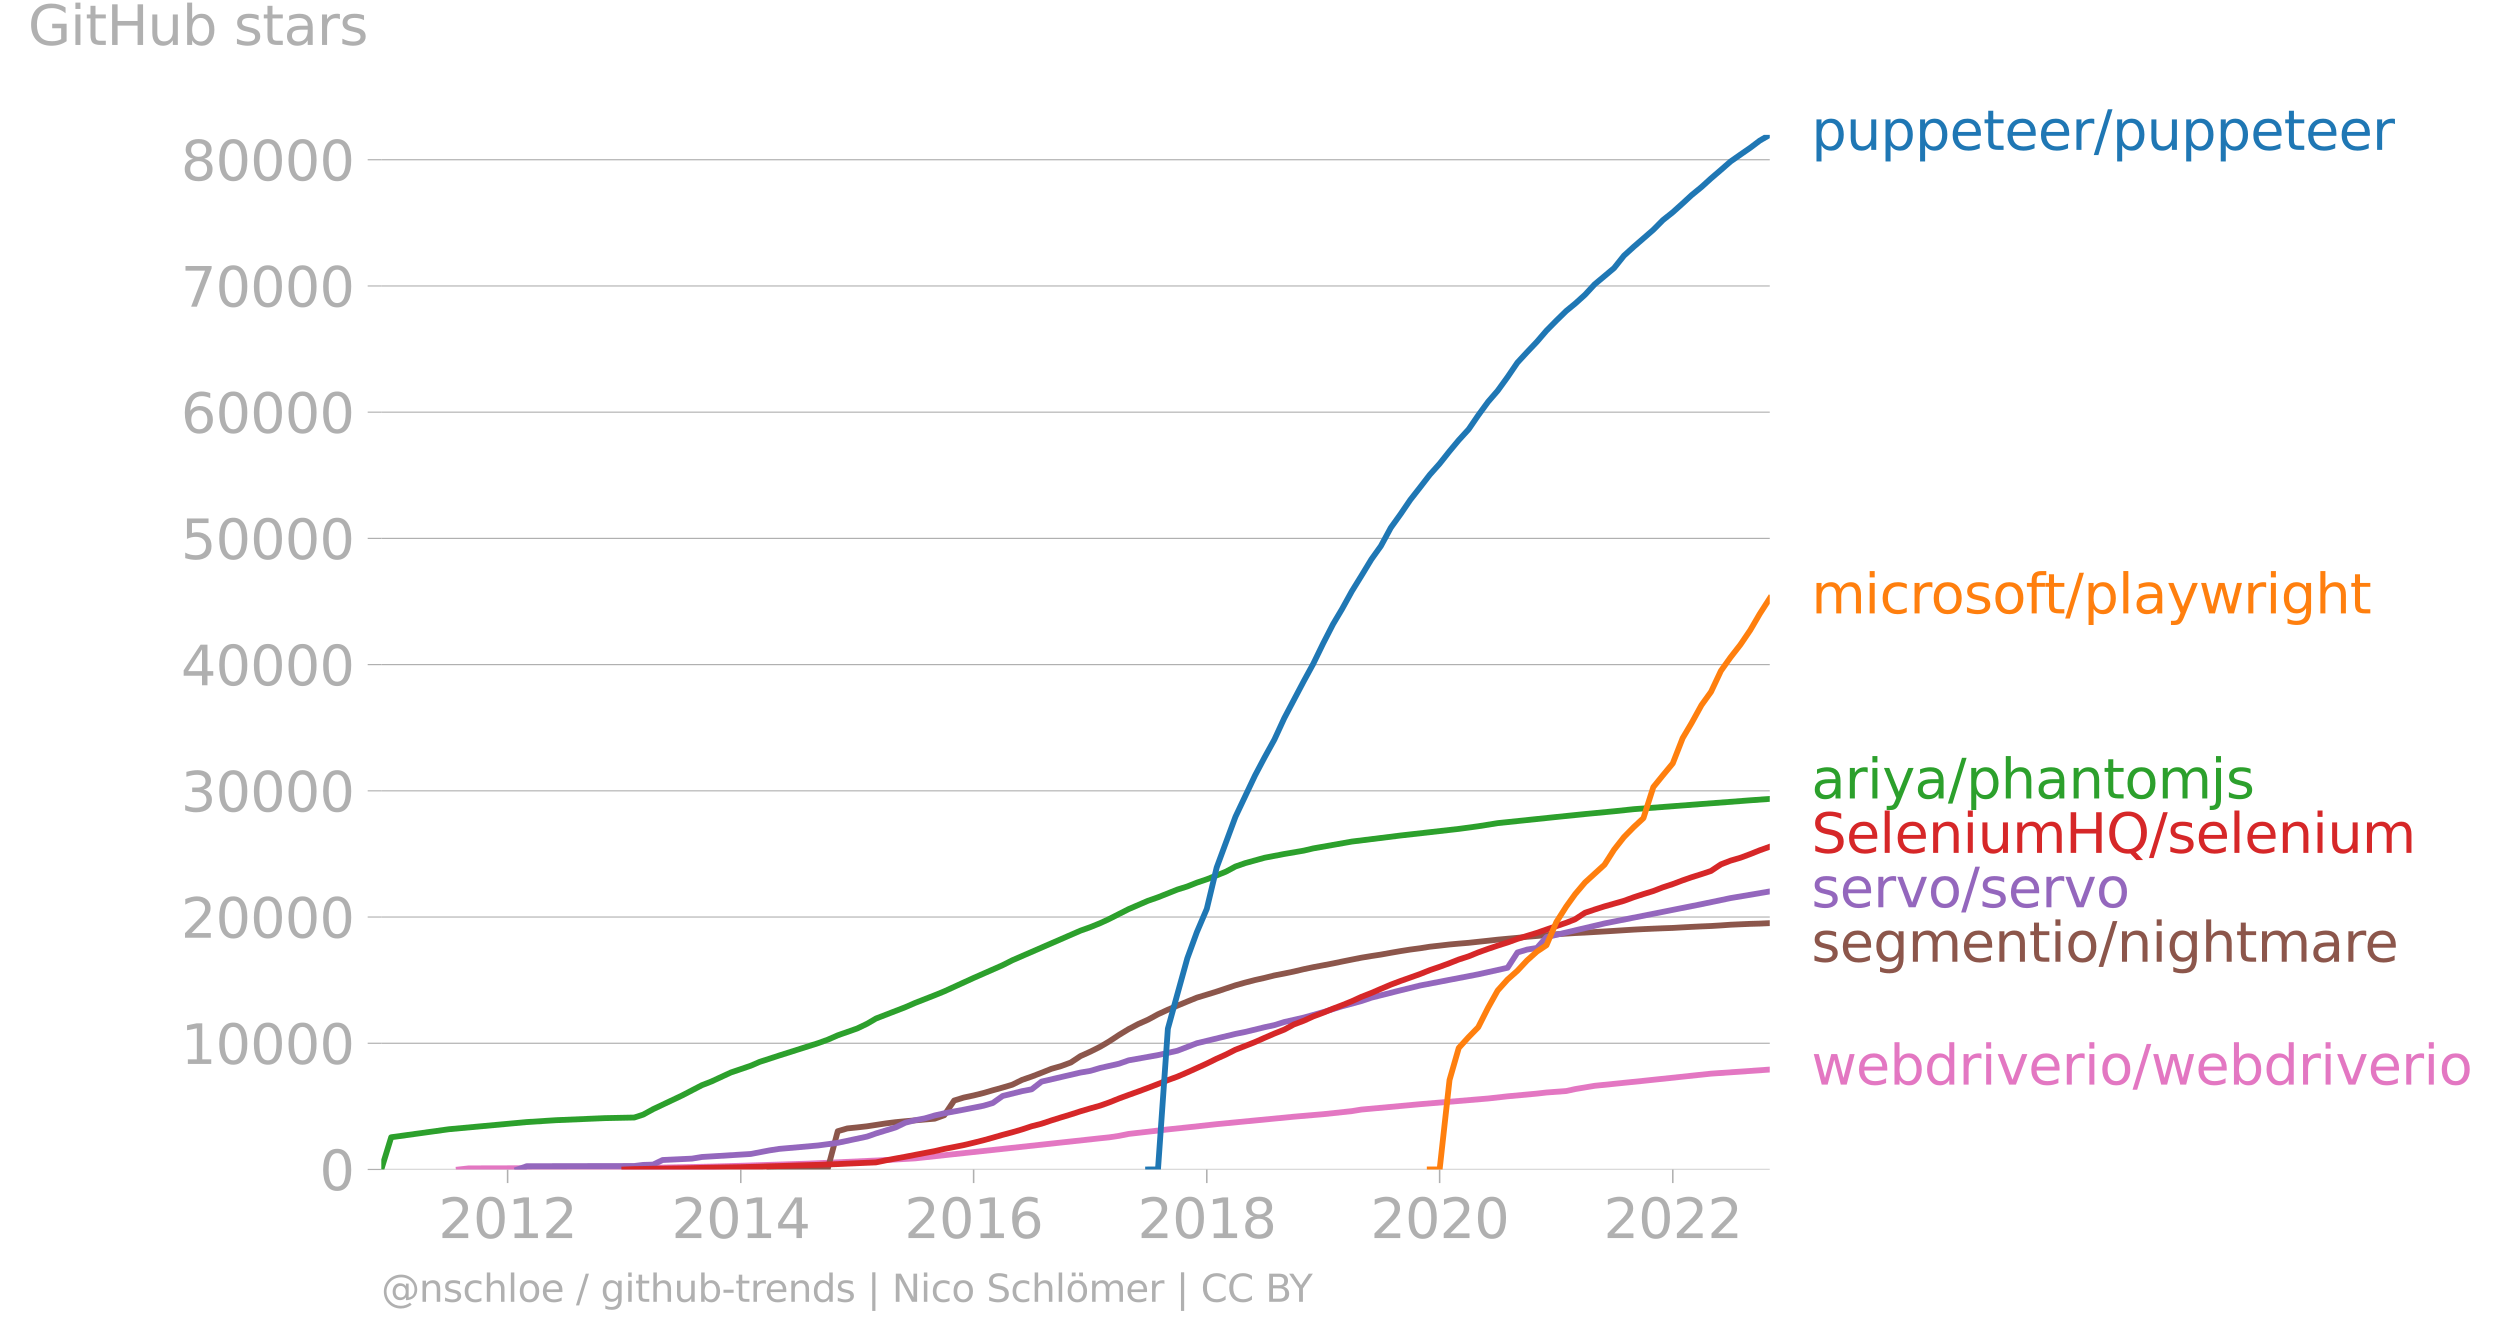 <svg xmlns="http://www.w3.org/2000/svg" xmlns:xlink="http://www.w3.org/1999/xlink" width="857.352" height="459.098" viewBox="0 0 643.014 344.323"><defs><style>*{stroke-linejoin:round;stroke-linecap:butt}</style></defs><g id="figure_1"><path id="patch_1" d="M0 344.323h643.014V0H0v344.323z" style="fill:none"/><g id="axes_1"><path id="patch_2" d="M98.073 300.796h357.12V34.684H98.073v266.112z" style="fill:none"/><g id="matplotlib.axis_1"><g id="xtick_1"><g id="line2d_1"><defs><path id="m11fab3bab9" d="M0 0v3.5" style="stroke:#b0b0b0;stroke-width:.4"/></defs><use xlink:href="#m11fab3bab9" x="130.561" y="300.796" style="fill:#b0b0b0;stroke:#b0b0b0;stroke-width:.4"/></g><g id="text_1" style="fill:#b0b0b0" transform="matrix(.14 0 0 -.14 112.746 318.434)"><defs><path id="DejaVuSans-32" d="M1228 531h2203V0H469v531q359 372 979 998 621 627 780 809 303 340 423 576 121 236 121 464 0 372-261 606-261 235-680 235-297 0-627-103-329-103-704-313v638q381 153 712 231 332 78 607 78 725 0 1156-363 431-362 431-968 0-288-108-546-107-257-392-607-78-91-497-524-418-433-1181-1211z" transform="scale(.016)"/><path id="DejaVuSans-30" d="M2034 4250q-487 0-733-480-245-479-245-1442 0-959 245-1439 246-480 733-480 491 0 736 480 246 480 246 1439 0 963-246 1442-245 480-736 480zm0 500q785 0 1199-621 414-620 414-1801 0-1178-414-1799Q2819-91 2034-91q-784 0-1198 620-414 621-414 1799 0 1181 414 1801 414 621 1198 621z" transform="scale(.016)"/><path id="DejaVuSans-31" d="M794 531h1031v3560L703 3866v575l1116 225h631V531h1031V0H794v531z" transform="scale(.016)"/></defs><use xlink:href="#DejaVuSans-32"/><use xlink:href="#DejaVuSans-30" x="63.623"/><use xlink:href="#DejaVuSans-31" x="127.246"/><use xlink:href="#DejaVuSans-32" x="190.869"/></g></g><g id="xtick_2"><use xlink:href="#m11fab3bab9" id="line2d_2" x="190.532" y="300.796" style="fill:#b0b0b0;stroke:#b0b0b0;stroke-width:.4"/><g id="text_2" style="fill:#b0b0b0" transform="matrix(.14 0 0 -.14 172.717 318.434)"><defs><path id="DejaVuSans-34" d="M2419 4116 825 1625h1594v2491zm-166 550h794V1625h666v-525h-666V0h-628v1100H313v609l1940 2957z" transform="scale(.016)"/></defs><use xlink:href="#DejaVuSans-32"/><use xlink:href="#DejaVuSans-30" x="63.623"/><use xlink:href="#DejaVuSans-31" x="127.246"/><use xlink:href="#DejaVuSans-34" x="190.869"/></g></g><g id="xtick_3"><use xlink:href="#m11fab3bab9" id="line2d_3" x="250.421" y="300.796" style="fill:#b0b0b0;stroke:#b0b0b0;stroke-width:.4"/><g id="text_3" style="fill:#b0b0b0" transform="matrix(.14 0 0 -.14 232.606 318.434)"><defs><path id="DejaVuSans-36" d="M2113 2584q-425 0-674-291-248-290-248-796 0-503 248-796 249-292 674-292t673 292q248 293 248 796 0 506-248 796-248 291-673 291zm1253 1979v-575q-238 112-480 171-242 60-480 60-625 0-955-422-329-422-376-1275 184 272 462 417 279 145 613 145 703 0 1111-427 408-426 408-1160 0-719-425-1154Q2819-91 2113-91q-810 0-1238 620-428 621-428 1799 0 1106 525 1764t1409 658q238 0 480-47t505-140z" transform="scale(.016)"/></defs><use xlink:href="#DejaVuSans-32"/><use xlink:href="#DejaVuSans-30" x="63.623"/><use xlink:href="#DejaVuSans-31" x="127.246"/><use xlink:href="#DejaVuSans-36" x="190.869"/></g></g><g id="xtick_4"><use xlink:href="#m11fab3bab9" id="line2d_4" x="310.393" y="300.796" style="fill:#b0b0b0;stroke:#b0b0b0;stroke-width:.4"/><g id="text_4" style="fill:#b0b0b0" transform="matrix(.14 0 0 -.14 292.578 318.434)"><defs><path id="DejaVuSans-38" d="M2034 2216q-450 0-708-241-257-241-257-662 0-422 257-663 258-241 708-241t709 242q260 243 260 662 0 421-258 662-257 241-711 241zm-631 268q-406 100-633 378-226 279-226 679 0 559 398 884 399 325 1092 325 697 0 1094-325t397-884q0-400-227-679-226-278-629-378 456-106 710-416 255-309 255-755 0-679-414-1042Q2806-91 2034-91q-771 0-1186 362-414 363-414 1042 0 446 256 755 257 310 713 416zm-231 997q0-362 226-565 227-203 636-203 407 0 636 203 230 203 230 565 0 363-230 566-229 203-636 203-409 0-636-203-226-203-226-566z" transform="scale(.016)"/></defs><use xlink:href="#DejaVuSans-32"/><use xlink:href="#DejaVuSans-30" x="63.623"/><use xlink:href="#DejaVuSans-31" x="127.246"/><use xlink:href="#DejaVuSans-38" x="190.869"/></g></g><g id="xtick_5"><use xlink:href="#m11fab3bab9" id="line2d_5" x="370.282" y="300.796" style="fill:#b0b0b0;stroke:#b0b0b0;stroke-width:.4"/><g id="text_5" style="fill:#b0b0b0" transform="matrix(.14 0 0 -.14 352.467 318.434)"><use xlink:href="#DejaVuSans-32"/><use xlink:href="#DejaVuSans-30" x="63.623"/><use xlink:href="#DejaVuSans-32" x="127.246"/><use xlink:href="#DejaVuSans-30" x="190.869"/></g></g><g id="xtick_6"><use xlink:href="#m11fab3bab9" id="line2d_6" x="430.253" y="300.796" style="fill:#b0b0b0;stroke:#b0b0b0;stroke-width:.4"/><g id="text_6" style="fill:#b0b0b0" transform="matrix(.14 0 0 -.14 412.438 318.434)"><use xlink:href="#DejaVuSans-32"/><use xlink:href="#DejaVuSans-30" x="63.623"/><use xlink:href="#DejaVuSans-32" x="127.246"/><use xlink:href="#DejaVuSans-32" x="190.869"/></g></g></g><g id="matplotlib.axis_2"><g id="ytick_1"><path id="line2d_7" d="M98.073 300.796h357.12" clip-path="url(#peb780d4d75)" style="fill:none;stroke:#b0b0b0;stroke-width:.3;stroke-linecap:square"/><g id="line2d_8"><defs><path id="mf968c1be3d" d="M0 0h-3.5" style="stroke:#b0b0b0;stroke-width:.3"/></defs><use xlink:href="#mf968c1be3d" x="98.073" y="300.796" style="fill:#b0b0b0;stroke:#b0b0b0;stroke-width:.3"/></g><use xlink:href="#DejaVuSans-30" id="text_7" style="fill:#b0b0b0" transform="matrix(.14 0 0 -.14 82.166 306.115)"/></g><g id="ytick_2"><path id="line2d_9" d="M98.073 268.332h357.12" clip-path="url(#peb780d4d75)" style="fill:none;stroke:#b0b0b0;stroke-width:.3;stroke-linecap:square"/><use xlink:href="#mf968c1be3d" id="line2d_10" x="98.073" y="268.332" style="fill:#b0b0b0;stroke:#b0b0b0;stroke-width:.3"/><g id="text_8" style="fill:#b0b0b0" transform="matrix(.14 0 0 -.14 46.536 273.651)"><use xlink:href="#DejaVuSans-31"/><use xlink:href="#DejaVuSans-30" x="63.623"/><use xlink:href="#DejaVuSans-30" x="127.246"/><use xlink:href="#DejaVuSans-30" x="190.869"/><use xlink:href="#DejaVuSans-30" x="254.492"/></g></g><g id="ytick_3"><path id="line2d_11" d="M98.073 235.868h357.12" clip-path="url(#peb780d4d75)" style="fill:none;stroke:#b0b0b0;stroke-width:.3;stroke-linecap:square"/><use xlink:href="#mf968c1be3d" id="line2d_12" x="98.073" y="235.868" style="fill:#b0b0b0;stroke:#b0b0b0;stroke-width:.3"/><g id="text_9" style="fill:#b0b0b0" transform="matrix(.14 0 0 -.14 46.536 241.187)"><use xlink:href="#DejaVuSans-32"/><use xlink:href="#DejaVuSans-30" x="63.623"/><use xlink:href="#DejaVuSans-30" x="127.246"/><use xlink:href="#DejaVuSans-30" x="190.869"/><use xlink:href="#DejaVuSans-30" x="254.492"/></g></g><g id="ytick_4"><path id="line2d_13" d="M98.073 203.405h357.12" clip-path="url(#peb780d4d75)" style="fill:none;stroke:#b0b0b0;stroke-width:.3;stroke-linecap:square"/><use xlink:href="#mf968c1be3d" id="line2d_14" x="98.073" y="203.405" style="fill:#b0b0b0;stroke:#b0b0b0;stroke-width:.3"/><g id="text_10" style="fill:#b0b0b0" transform="matrix(.14 0 0 -.14 46.536 208.724)"><defs><path id="DejaVuSans-33" d="M2597 2516q453-97 707-404 255-306 255-756 0-690-475-1069Q2609-91 1734-91q-293 0-604 58T488 141v609q262-153 574-231 313-78 654-78 593 0 904 234t311 681q0 413-289 645-289 233-804 233h-544v519h569q465 0 712 186t247 536q0 359-255 551-254 193-729 193-260 0-557-57-297-56-653-174v562q360 100 674 150t592 50q719 0 1137-327 419-326 419-882 0-388-222-655t-631-370z" transform="scale(.016)"/></defs><use xlink:href="#DejaVuSans-33"/><use xlink:href="#DejaVuSans-30" x="63.623"/><use xlink:href="#DejaVuSans-30" x="127.246"/><use xlink:href="#DejaVuSans-30" x="190.869"/><use xlink:href="#DejaVuSans-30" x="254.492"/></g></g><g id="ytick_5"><path id="line2d_15" d="M98.073 170.941h357.12" clip-path="url(#peb780d4d75)" style="fill:none;stroke:#b0b0b0;stroke-width:.3;stroke-linecap:square"/><use xlink:href="#mf968c1be3d" id="line2d_16" x="98.073" y="170.941" style="fill:#b0b0b0;stroke:#b0b0b0;stroke-width:.3"/><g id="text_11" style="fill:#b0b0b0" transform="matrix(.14 0 0 -.14 46.536 176.26)"><use xlink:href="#DejaVuSans-34"/><use xlink:href="#DejaVuSans-30" x="63.623"/><use xlink:href="#DejaVuSans-30" x="127.246"/><use xlink:href="#DejaVuSans-30" x="190.869"/><use xlink:href="#DejaVuSans-30" x="254.492"/></g></g><g id="ytick_6"><path id="line2d_17" d="M98.073 138.477h357.12" clip-path="url(#peb780d4d75)" style="fill:none;stroke:#b0b0b0;stroke-width:.3;stroke-linecap:square"/><use xlink:href="#mf968c1be3d" id="line2d_18" x="98.073" y="138.477" style="fill:#b0b0b0;stroke:#b0b0b0;stroke-width:.3"/><g id="text_12" style="fill:#b0b0b0" transform="matrix(.14 0 0 -.14 46.536 143.796)"><defs><path id="DejaVuSans-35" d="M691 4666h2478v-532H1269V2991q137 47 274 70 138 23 276 23 781 0 1237-428 457-428 457-1159 0-753-469-1171Q2575-91 1722-91q-294 0-599 50Q819 9 494 109v635q281-153 581-228t634-75q541 0 856 284 316 284 316 772 0 487-316 771-315 285-856 285-253 0-505-56-251-56-513-175v2344z" transform="scale(.016)"/></defs><use xlink:href="#DejaVuSans-35"/><use xlink:href="#DejaVuSans-30" x="63.623"/><use xlink:href="#DejaVuSans-30" x="127.246"/><use xlink:href="#DejaVuSans-30" x="190.869"/><use xlink:href="#DejaVuSans-30" x="254.492"/></g></g><g id="ytick_7"><path id="line2d_19" d="M98.073 106.013h357.12" clip-path="url(#peb780d4d75)" style="fill:none;stroke:#b0b0b0;stroke-width:.3;stroke-linecap:square"/><use xlink:href="#mf968c1be3d" id="line2d_20" x="98.073" y="106.013" style="fill:#b0b0b0;stroke:#b0b0b0;stroke-width:.3"/><g id="text_13" style="fill:#b0b0b0" transform="matrix(.14 0 0 -.14 46.536 111.332)"><use xlink:href="#DejaVuSans-36"/><use xlink:href="#DejaVuSans-30" x="63.623"/><use xlink:href="#DejaVuSans-30" x="127.246"/><use xlink:href="#DejaVuSans-30" x="190.869"/><use xlink:href="#DejaVuSans-30" x="254.492"/></g></g><g id="ytick_8"><path id="line2d_21" d="M98.073 73.55h357.12" clip-path="url(#peb780d4d75)" style="fill:none;stroke:#b0b0b0;stroke-width:.3;stroke-linecap:square"/><use xlink:href="#mf968c1be3d" id="line2d_22" x="98.073" y="73.55" style="fill:#b0b0b0;stroke:#b0b0b0;stroke-width:.3"/><g id="text_14" style="fill:#b0b0b0" transform="matrix(.14 0 0 -.14 46.536 78.869)"><defs><path id="DejaVuSans-37" d="M525 4666h3000v-269L1831 0h-659l1594 4134H525v532z" transform="scale(.016)"/></defs><use xlink:href="#DejaVuSans-37"/><use xlink:href="#DejaVuSans-30" x="63.623"/><use xlink:href="#DejaVuSans-30" x="127.246"/><use xlink:href="#DejaVuSans-30" x="190.869"/><use xlink:href="#DejaVuSans-30" x="254.492"/></g></g><g id="ytick_9"><path id="line2d_23" d="M98.073 41.086h357.12" clip-path="url(#peb780d4d75)" style="fill:none;stroke:#b0b0b0;stroke-width:.3;stroke-linecap:square"/><use xlink:href="#mf968c1be3d" id="line2d_24" x="98.073" y="41.086" style="fill:#b0b0b0;stroke:#b0b0b0;stroke-width:.3"/><g id="text_15" style="fill:#b0b0b0" transform="matrix(.14 0 0 -.14 46.536 46.405)"><use xlink:href="#DejaVuSans-38"/><use xlink:href="#DejaVuSans-30" x="63.623"/><use xlink:href="#DejaVuSans-30" x="127.246"/><use xlink:href="#DejaVuSans-30" x="190.869"/><use xlink:href="#DejaVuSans-30" x="254.492"/></g></g><g id="text_16" style="fill:#b0b0b0" transform="matrix(.14 0 0 -.14 7.2 11.563)"><defs><path id="DejaVuSans-47" d="M3809 666v1253H2778v519h1656V434q-365-259-806-392-440-133-940-133-1094 0-1712 639-617 640-617 1780 0 1144 617 1783 618 639 1712 639 456 0 867-113 411-112 758-331v-672q-350 297-744 447t-828 150q-857 0-1287-478-429-478-429-1425 0-944 429-1422 430-478 1287-478 334 0 596 58 263 58 472 180z" transform="scale(.016)"/><path id="DejaVuSans-69" d="M603 3500h575V0H603v3500zm0 1363h575v-729H603v729z" transform="scale(.016)"/><path id="DejaVuSans-74" d="M1172 4494v-994h1184v-447H1172V1153q0-428 117-550t477-122h590V0h-590q-666 0-919 248-253 249-253 905v1900H172v447h422v994h578z" transform="scale(.016)"/><path id="DejaVuSans-48" d="M628 4666h631V2753h2294v1913h631V0h-631v2222H1259V0H628v4666z" transform="scale(.016)"/><path id="DejaVuSans-75" d="M544 1381v2119h575V1403q0-497 193-746 194-248 582-248 465 0 735 297 271 297 271 810v1984h575V0h-575v538q-209-319-486-474-276-155-642-155-603 0-916 375-312 375-312 1097zm1447 2203z" transform="scale(.016)"/><path id="DejaVuSans-62" d="M3116 1747q0 634-261 995t-717 361q-457 0-718-361t-261-995q0-634 261-995t718-361q456 0 717 361t261 995zM1159 2969q182 312 458 463 277 152 661 152 638 0 1036-506 399-506 399-1331T3314 415Q2916-91 2278-91q-384 0-661 152-276 152-458 464V0H581v4863h578V2969z" transform="scale(.016)"/><path id="DejaVuSans-73" d="M2834 3397v-544q-243 125-506 187-262 63-544 63-428 0-642-131t-214-394q0-200 153-314t616-217l197-44q612-131 870-370t258-667q0-488-386-773Q2250-91 1575-91q-281 0-586 55T347 128v594q319-166 628-249 309-82 613-82 406 0 624 139 219 139 219 392 0 234-158 359-157 125-692 241l-200 47q-534 112-772 345-237 233-237 639 0 494 350 762 350 269 994 269 318 0 599-47 282-46 519-140z" transform="scale(.016)"/><path id="DejaVuSans-61" d="M2194 1759q-697 0-966-159t-269-544q0-306 202-486 202-179 548-179 479 0 768 339t289 901v128h-572zm1147 238V0h-575v531q-197-318-491-470T1556-91q-537 0-855 302-317 302-317 808 0 590 395 890 396 300 1180 300h807v57q0 397-261 614t-733 217q-300 0-585-72-284-72-546-216v532q315 122 612 182 297 61 578 61 760 0 1135-394 375-393 375-1193z" transform="scale(.016)"/><path id="DejaVuSans-72" d="M2631 2963q-97 56-211 82-114 27-251 27-488 0-749-317t-261-911V0H581v3500h578v-544q182 319 472 473 291 155 707 155 59 0 131-8 72-7 159-23l3-590z" transform="scale(.016)"/></defs><use xlink:href="#DejaVuSans-47"/><use xlink:href="#DejaVuSans-69" x="77.49"/><use xlink:href="#DejaVuSans-74" x="105.273"/><use xlink:href="#DejaVuSans-48" x="144.482"/><use xlink:href="#DejaVuSans-75" x="219.678"/><use xlink:href="#DejaVuSans-62" x="283.057"/><use xlink:href="#DejaVuSans-20" x="346.533"/><use xlink:href="#DejaVuSans-73" x="378.32"/><use xlink:href="#DejaVuSans-74" x="430.42"/><use xlink:href="#DejaVuSans-61" x="469.629"/><use xlink:href="#DejaVuSans-72" x="530.908"/><use xlink:href="#DejaVuSans-73" x="572.021"/></g></g><path id="line2d_25" d="m118.009 300.796 2.543-.282 37.492-.095 12.388-.113 12.552-.25 7.548-.214 17.393-.552 19.935-.916 7.466-.428 37.574-4.078 10.091-1.1 2.297-.237 2.544-.383 2.46-.497 10.092-1.159 5.004-.523 7.548-.827 19.853-1.92 7.548-.645 7.384-.792 2.461-.4L365.277 284l17.475-1.46 5.004-.562 7.548-.698 2.461-.283 5.087-.38 2.297-.503 5.004-.84 7.548-.77 5.004-.51 17.393-1.847 15.095-1.052h0" clip-path="url(#peb780d4d75)" style="fill:none;stroke:#e377c2;stroke-width:1.5;stroke-linecap:square"/><path id="line2d_26" d="m197.916 300.796 2.461-.182 2.543-.035 2.461-.007 2.544-.023 2.543-.003 2.461-.026 2.543-9.564 2.462-.717 2.543-.263 2.543-.286 2.297-.354 2.543-.392 2.462-.312 2.543-.247 2.461-.214 2.543-.224 2.543-.214 2.462-.887 2.543-3.782 2.461-.76 2.543-.545 2.544-.633 2.379-.694 2.543-.705 2.461-.724 2.543-1.25 2.462-.854 2.543-.977 2.543-1.016 2.461-.695 2.544-.935 2.46-1.639 2.544-1.146 2.543-1.272 2.297-1.354 2.544-1.675 2.46-1.497 2.544-1.337 2.461-1.088 2.543-1.386 2.544-1.169 2.46-1.055 2.544-1.052 2.461-1.006 2.544-.77 2.543-.785 2.297-.766 2.543-.854 2.461-.688 2.544-.66 2.46-.551 2.544-.637 2.543-.49 2.461-.513 2.544-.603 2.46-.517 2.544-.477 2.543-.487 2.298-.48 2.543-.51 2.461-.487 2.543-.422 2.461-.377 2.544-.46 2.543-.439 2.461-.39 2.543-.337 2.462-.393 2.543-.282 2.543-.296 2.38-.217 2.542-.211 2.462-.266 2.543-.27 2.461-.273 2.543-.24 2.544-.23 2.46-.263 2.544-.218 2.461-.22 2.543-.215 2.544-.169 2.297-.146 2.543-.123 2.461-.143 2.543-.15 2.462-.148 2.543-.163 2.543-.159 2.461-.13 2.544-.113 2.46-.101 2.544-.09 2.543-.147 2.297-.123 2.544-.124 2.46-.1 2.544-.156 2.461-.175 2.543-.114 2.544-.11 2.46-.069 2.544-.117" clip-path="url(#peb780d4d75)" style="fill:none;stroke:#8c564b;stroke-width:1.5;stroke-linecap:square"/><path id="line2d_27" d="m133.104 300.796 2.38-.844 27.647-.052 2.297-.28 2.543-.074 2.461-1.185 7.548-.357 2.543-.422 12.552-.773 4.84-.921 2.462-.384 10.09-.89 5.005-.674 7.548-1.607 2.297-.809 5.005-1.532 2.543-1.23 2.461-.624 2.543-.487 2.543-.75 2.462-.555 5.004-.935 5.087-1.01 2.379-.7 2.543-1.809 5.004-1.243 2.462-.47 2.543-1.984 10.009-2.328 2.543-.435 2.543-.75 4.84-1.094 2.462-.863 7.547-1.35 5.005-1.124 5.004-1.932 9.927-2.392 2.461-.494 5.005-1.22 2.543-.549 2.543-.795 5.005-1.14 5.004-1.409 4.84-1.5 5.005-1.347 2.543-.863 7.548-1.903 5.004-1.233 14.932-2.877 7.547-1.681 2.544-3.935 2.46-.74 2.544-.425 2.461-2.783 14.931-3.519 24.94-4.96 7.466-1.558 10.091-1.711h0" clip-path="url(#peb780d4d75)" style="fill:none;stroke:#9467bd;stroke-width:1.5;stroke-linecap:square"/><g id="text_17" style="fill:#1f77b4" transform="matrix(.14 0 0 -.14 465.907 38.547)"><defs><path id="DejaVuSans-70" d="M1159 525v-1856H581v4831h578v-531q182 312 458 463 277 152 661 152 638 0 1036-506 399-506 399-1331T3314 415Q2916-91 2278-91q-384 0-661 152-276 152-458 464zm1957 1222q0 634-261 995t-717 361q-457 0-718-361t-261-995q0-634 261-995t718-361q456 0 717 361t261 995z" transform="scale(.016)"/><path id="DejaVuSans-65" d="M3597 1894v-281H953q38-594 358-905t892-311q331 0 642 81t618 244V178Q3153 47 2828-22t-659-69q-838 0-1327 487-489 488-489 1320 0 859 464 1363 464 505 1252 505 706 0 1117-455 411-454 411-1235zm-575 169q-6 471-264 752-258 282-683 282-481 0-770-272t-333-766l2050 4z" transform="scale(.016)"/><path id="DejaVuSans-2f" d="M1625 4666h531L531-594H0l1625 5260z" transform="scale(.016)"/></defs><use xlink:href="#DejaVuSans-70"/><use xlink:href="#DejaVuSans-75" x="63.477"/><use xlink:href="#DejaVuSans-70" x="126.855"/><use xlink:href="#DejaVuSans-70" x="190.332"/><use xlink:href="#DejaVuSans-65" x="253.809"/><use xlink:href="#DejaVuSans-74" x="315.332"/><use xlink:href="#DejaVuSans-65" x="354.541"/><use xlink:href="#DejaVuSans-65" x="416.064"/><use xlink:href="#DejaVuSans-72" x="477.588"/><use xlink:href="#DejaVuSans-2f" x="518.701"/><use xlink:href="#DejaVuSans-70" x="552.393"/><use xlink:href="#DejaVuSans-75" x="615.869"/><use xlink:href="#DejaVuSans-70" x="679.248"/><use xlink:href="#DejaVuSans-70" x="742.725"/><use xlink:href="#DejaVuSans-65" x="806.201"/><use xlink:href="#DejaVuSans-74" x="867.725"/><use xlink:href="#DejaVuSans-65" x="906.934"/><use xlink:href="#DejaVuSans-65" x="968.457"/><use xlink:href="#DejaVuSans-72" x="1029.98"/></g><g id="text_18" style="fill:#ff7f0e" transform="matrix(.14 0 0 -.14 465.907 157.767)"><defs><path id="DejaVuSans-6d" d="M3328 2828q216 388 516 572t706 184q547 0 844-383 297-382 297-1088V0h-578v2094q0 503-179 746-178 244-543 244-447 0-707-297-259-296-259-809V0h-578v2094q0 506-178 748t-550 242q-441 0-701-298-259-298-259-808V0H581v3500h578v-544q197 322 472 475t653 153q382 0 649-194 267-193 395-562z" transform="scale(.016)"/><path id="DejaVuSans-63" d="M3122 3366v-538q-244 135-489 202t-495 67q-560 0-870-355-309-354-309-995t309-996q310-354 870-354 250 0 495 67t489 202V134Q2881 22 2623-34q-257-57-548-57-791 0-1257 497-465 497-465 1341 0 856 470 1346 471 491 1290 491 265 0 518-55 253-54 491-163z" transform="scale(.016)"/><path id="DejaVuSans-6f" d="M1959 3097q-462 0-731-361t-269-989q0-628 267-989 268-361 733-361 460 0 728 362 269 363 269 988 0 622-269 986-268 364-728 364zm0 487q750 0 1178-488 429-487 429-1349 0-859-429-1349Q2709-91 1959-91q-753 0-1180 489-426 490-426 1349 0 862 426 1349 427 488 1180 488z" transform="scale(.016)"/><path id="DejaVuSans-66" d="M2375 4863v-479h-550q-309 0-430-125-120-125-120-450v-309h947v-447h-947V0H697v3053H147v447h550v244q0 584 272 851 272 268 862 268h544z" transform="scale(.016)"/><path id="DejaVuSans-6c" d="M603 4863h575V0H603v4863z" transform="scale(.016)"/><path id="DejaVuSans-79" d="M2059-325q-243-625-475-815-231-191-618-191H506v481h338q237 0 368 113 132 112 291 531l103 262L191 3500h609L1894 763l1094 2737h609L2059-325z" transform="scale(.016)"/><path id="DejaVuSans-77" d="M269 3500h575l719-2731 715 2731h678l719-2731 716 2731h575L4050 0h-678l-753 2869L1863 0h-679L269 3500z" transform="scale(.016)"/><path id="DejaVuSans-67" d="M2906 1791q0 625-258 968-257 344-723 344-462 0-720-344-258-343-258-968 0-622 258-966t720-344q466 0 723 344 258 344 258 966zm575-1357q0-893-397-1329-396-436-1215-436-303 0-572 45t-522 139v559q253-137 500-202 247-66 503-66 566 0 847 295t281 892v285q-178-310-456-463T1784 0Q1141 0 747 490 353 981 353 1791q0 812 394 1302 394 491 1037 491 388 0 666-153t456-462v531h575V434z" transform="scale(.016)"/><path id="DejaVuSans-68" d="M3513 2113V0h-575v2094q0 497-194 743-194 247-581 247-466 0-735-297-269-296-269-809V0H581v4863h578V2956q207 316 486 472 280 156 646 156 603 0 912-373 310-373 310-1098z" transform="scale(.016)"/></defs><use xlink:href="#DejaVuSans-6d"/><use xlink:href="#DejaVuSans-69" x="97.412"/><use xlink:href="#DejaVuSans-63" x="125.195"/><use xlink:href="#DejaVuSans-72" x="180.176"/><use xlink:href="#DejaVuSans-6f" x="219.039"/><use xlink:href="#DejaVuSans-73" x="280.221"/><use xlink:href="#DejaVuSans-6f" x="332.32"/><use xlink:href="#DejaVuSans-66" x="393.502"/><use xlink:href="#DejaVuSans-74" x="426.957"/><use xlink:href="#DejaVuSans-2f" x="466.166"/><use xlink:href="#DejaVuSans-70" x="499.857"/><use xlink:href="#DejaVuSans-6c" x="563.334"/><use xlink:href="#DejaVuSans-61" x="591.117"/><use xlink:href="#DejaVuSans-79" x="652.396"/><use xlink:href="#DejaVuSans-77" x="711.576"/><use xlink:href="#DejaVuSans-72" x="793.363"/><use xlink:href="#DejaVuSans-69" x="834.477"/><use xlink:href="#DejaVuSans-67" x="862.26"/><use xlink:href="#DejaVuSans-68" x="925.736"/><use xlink:href="#DejaVuSans-74" x="989.115"/></g><g id="text_19" style="fill:#2ca02c" transform="matrix(.14 0 0 -.14 465.907 205.362)"><defs><path id="DejaVuSans-6e" d="M3513 2113V0h-575v2094q0 497-194 743-194 247-581 247-466 0-735-297-269-296-269-809V0H581v3500h578v-544q207 316 486 472 280 156 646 156 603 0 912-373 310-373 310-1098z" transform="scale(.016)"/><path id="DejaVuSans-6a" d="M603 3500h575V-63q0-668-255-968-254-300-820-300h-219v487H38q328 0 446 152Q603-541 603-63v3563zm0 1363h575v-729H603v729z" transform="scale(.016)"/></defs><use xlink:href="#DejaVuSans-61"/><use xlink:href="#DejaVuSans-72" x="61.279"/><use xlink:href="#DejaVuSans-69" x="102.393"/><use xlink:href="#DejaVuSans-79" x="130.176"/><use xlink:href="#DejaVuSans-61" x="189.355"/><use xlink:href="#DejaVuSans-2f" x="250.635"/><use xlink:href="#DejaVuSans-70" x="284.326"/><use xlink:href="#DejaVuSans-68" x="347.803"/><use xlink:href="#DejaVuSans-61" x="411.182"/><use xlink:href="#DejaVuSans-6e" x="472.461"/><use xlink:href="#DejaVuSans-74" x="535.84"/><use xlink:href="#DejaVuSans-6f" x="575.049"/><use xlink:href="#DejaVuSans-6d" x="636.23"/><use xlink:href="#DejaVuSans-6a" x="733.643"/><use xlink:href="#DejaVuSans-73" x="761.426"/></g><g id="text_20" style="fill:#d62728" transform="matrix(.14 0 0 -.14 465.907 219.362)"><defs><path id="DejaVuSans-53" d="M3425 4513v-616q-359 172-678 256-319 85-616 85-515 0-795-200t-280-569q0-310 186-468 186-157 705-254l381-78q706-135 1042-474t336-907q0-679-455-1029Q2797-91 1919-91q-331 0-705 75-373 75-773 222v650q384-215 753-325 369-109 725-109 540 0 834 212 294 213 294 607 0 343-211 537t-692 291l-385 75q-706 140-1022 440-315 300-315 835 0 619 436 975t1201 356q329 0 669-60 341-59 697-177z" transform="scale(.016)"/><path id="DejaVuSans-51" d="M2522 4238q-688 0-1093-513-404-512-404-1397 0-881 404-1394 405-512 1093-512 687 0 1089 512 402 513 402 1394 0 885-402 1397-402 513-1089 513zM3406 84l832-909h-763L2784-78q-103-6-158-9-54-4-104-4-984 0-1574 658-589 658-589 1761 0 1106 589 1764 590 658 1574 658 981 0 1568-658 588-658 588-1764 0-812-327-1391-326-578-945-853z" transform="scale(.016)"/></defs><use xlink:href="#DejaVuSans-53"/><use xlink:href="#DejaVuSans-65" x="63.477"/><use xlink:href="#DejaVuSans-6c" x="125"/><use xlink:href="#DejaVuSans-65" x="152.783"/><use xlink:href="#DejaVuSans-6e" x="214.307"/><use xlink:href="#DejaVuSans-69" x="277.686"/><use xlink:href="#DejaVuSans-75" x="305.469"/><use xlink:href="#DejaVuSans-6d" x="368.848"/><use xlink:href="#DejaVuSans-48" x="466.26"/><use xlink:href="#DejaVuSans-51" x="541.455"/><use xlink:href="#DejaVuSans-2f" x="620.166"/><use xlink:href="#DejaVuSans-73" x="653.857"/><use xlink:href="#DejaVuSans-65" x="705.957"/><use xlink:href="#DejaVuSans-6c" x="767.48"/><use xlink:href="#DejaVuSans-65" x="795.264"/><use xlink:href="#DejaVuSans-6e" x="856.787"/><use xlink:href="#DejaVuSans-69" x="920.166"/><use xlink:href="#DejaVuSans-75" x="947.949"/><use xlink:href="#DejaVuSans-6d" x="1011.328"/></g><g id="text_21" style="fill:#9467bd" transform="matrix(.14 0 0 -.14 465.907 233.362)"><defs><path id="DejaVuSans-76" d="M191 3500h609L1894 563l1094 2937h609L2284 0h-781L191 3500z" transform="scale(.016)"/></defs><use xlink:href="#DejaVuSans-73"/><use xlink:href="#DejaVuSans-65" x="52.1"/><use xlink:href="#DejaVuSans-72" x="113.623"/><use xlink:href="#DejaVuSans-76" x="154.736"/><use xlink:href="#DejaVuSans-6f" x="213.916"/><use xlink:href="#DejaVuSans-2f" x="275.098"/><use xlink:href="#DejaVuSans-73" x="308.789"/><use xlink:href="#DejaVuSans-65" x="360.889"/><use xlink:href="#DejaVuSans-72" x="422.412"/><use xlink:href="#DejaVuSans-76" x="463.525"/><use xlink:href="#DejaVuSans-6f" x="522.705"/></g><g id="text_22" style="fill:#8c564b" transform="matrix(.14 0 0 -.14 465.907 247.362)"><use xlink:href="#DejaVuSans-73"/><use xlink:href="#DejaVuSans-65" x="52.1"/><use xlink:href="#DejaVuSans-67" x="113.623"/><use xlink:href="#DejaVuSans-6d" x="177.1"/><use xlink:href="#DejaVuSans-65" x="274.512"/><use xlink:href="#DejaVuSans-6e" x="336.035"/><use xlink:href="#DejaVuSans-74" x="399.414"/><use xlink:href="#DejaVuSans-69" x="438.623"/><use xlink:href="#DejaVuSans-6f" x="466.406"/><use xlink:href="#DejaVuSans-2f" x="527.588"/><use xlink:href="#DejaVuSans-6e" x="561.279"/><use xlink:href="#DejaVuSans-69" x="624.658"/><use xlink:href="#DejaVuSans-67" x="652.441"/><use xlink:href="#DejaVuSans-68" x="715.918"/><use xlink:href="#DejaVuSans-74" x="779.297"/><use xlink:href="#DejaVuSans-6d" x="818.506"/><use xlink:href="#DejaVuSans-61" x="915.918"/><use xlink:href="#DejaVuSans-72" x="977.197"/><use xlink:href="#DejaVuSans-65" x="1016.061"/></g><g id="text_23" style="fill:#e377c2" transform="matrix(.14 0 0 -.14 465.907 278.958)"><defs><path id="DejaVuSans-64" d="M2906 2969v1894h575V0h-575v525q-181-312-458-464-276-152-664-152-634 0-1033 506-398 507-398 1332t398 1331q399 506 1033 506 388 0 664-152 277-151 458-463zM947 1747q0-634 261-995t717-361q456 0 718 361 263 361 263 995t-263 995q-262 361-718 361t-717-361q-261-361-261-995z" transform="scale(.016)"/></defs><use xlink:href="#DejaVuSans-77"/><use xlink:href="#DejaVuSans-65" x="81.787"/><use xlink:href="#DejaVuSans-62" x="143.311"/><use xlink:href="#DejaVuSans-64" x="206.787"/><use xlink:href="#DejaVuSans-72" x="270.264"/><use xlink:href="#DejaVuSans-69" x="311.377"/><use xlink:href="#DejaVuSans-76" x="339.16"/><use xlink:href="#DejaVuSans-65" x="398.34"/><use xlink:href="#DejaVuSans-72" x="459.863"/><use xlink:href="#DejaVuSans-69" x="500.977"/><use xlink:href="#DejaVuSans-6f" x="528.76"/><use xlink:href="#DejaVuSans-2f" x="589.941"/><use xlink:href="#DejaVuSans-77" x="623.633"/><use xlink:href="#DejaVuSans-65" x="705.42"/><use xlink:href="#DejaVuSans-62" x="766.943"/><use xlink:href="#DejaVuSans-64" x="830.42"/><use xlink:href="#DejaVuSans-72" x="893.896"/><use xlink:href="#DejaVuSans-69" x="935.01"/><use xlink:href="#DejaVuSans-76" x="962.793"/><use xlink:href="#DejaVuSans-65" x="1021.973"/><use xlink:href="#DejaVuSans-72" x="1083.496"/><use xlink:href="#DejaVuSans-69" x="1124.609"/><use xlink:href="#DejaVuSans-6f" x="1152.393"/></g><g id="text_24" style="fill:#b0b0b0" transform="matrix(.097 0 0 -.097 98.073 334.832)"><defs><path id="DejaVuSans-40" d="M2381 1678q0-447 222-702 222-254 610-254 384 0 604 256 221 256 221 700 0 438-225 695-225 258-607 258-378 0-602-256-223-256-223-697zm1703-934q-187-241-429-355t-564-114q-538 0-874 389t-336 1014q0 625 337 1015 338 391 873 391 322 0 565-117 244-117 428-354v409h447V722q457 69 714 417 258 349 258 902 0 334-99 628-98 294-298 544-325 409-792 626t-1017 217q-384 0-738-102-353-101-653-301-490-319-767-836-276-517-276-1120 0-497 179-932 180-434 521-765 328-325 759-495 431-171 922-171 403 0 792 136t714 389l281-347q-390-303-851-464t-936-161q-578 0-1091 205-512 205-912 595Q841 78 631 592q-209 514-209 1105 0 569 212 1084 213 516 607 907 403 396 931 607t1119 211q662 0 1229-272 568-271 952-771 234-307 357-666 124-359 124-744 0-822-497-1297T4084 263v481z" transform="scale(.016)"/><path id="DejaVuSans-2d" d="M313 2009h1684v-512H313v512z" transform="scale(.016)"/><path id="DejaVuSans-7c" d="M1344 4891v-6400H813v6400h531z" transform="scale(.016)"/><path id="DejaVuSans-4e" d="M628 4666h850L3547 763v3903h612V0h-850L1241 3903V0H628v4666z" transform="scale(.016)"/><path id="DejaVuSans-f6" d="M1959 3097q-462 0-731-361t-269-989q0-628 267-989 268-361 733-361 460 0 728 362 269 363 269 988 0 622-269 986-268 364-728 364zm0 487q750 0 1178-488 429-487 429-1349 0-859-429-1349Q2709-91 1959-91q-753 0-1180 489-426 490-426 1349 0 862 426 1349 427 488 1180 488zm295 1266h634v-631h-634v631zm-1222 0h634v-631h-634v631z" transform="scale(.016)"/><path id="DejaVuSans-43" d="M4122 4306v-665q-319 297-680 443-361 147-767 147-800 0-1225-489t-425-1414q0-922 425-1411t1225-489q406 0 767 147t680 444V359q-331-225-702-338-370-112-782-112-1060 0-1670 648-609 649-609 1771 0 1125 609 1773 610 649 1670 649 418 0 788-111 371-111 696-333z" transform="scale(.016)"/><path id="DejaVuSans-42" d="M1259 2228V519h1013q509 0 754 211 246 211 246 645 0 438-246 645-245 208-754 208H1259zm0 1919V2741h935q462 0 688 173 227 174 227 530 0 353-227 528-226 175-688 175h-935zm-631 519h1613q722 0 1112-300 391-300 391-853 0-429-200-682t-588-315q466-100 724-418 258-317 258-792 0-625-425-966Q3088 0 2303 0H628v4666z" transform="scale(.016)"/><path id="DejaVuSans-59" d="M-13 4666h679l1293-1919 1285 1919h678L2272 2222V0h-634v2222L-13 4666z" transform="scale(.016)"/></defs><use xlink:href="#DejaVuSans-40"/><use xlink:href="#DejaVuSans-6e" x="100"/><use xlink:href="#DejaVuSans-73" x="163.379"/><use xlink:href="#DejaVuSans-63" x="215.479"/><use xlink:href="#DejaVuSans-68" x="270.459"/><use xlink:href="#DejaVuSans-6c" x="333.838"/><use xlink:href="#DejaVuSans-6f" x="361.621"/><use xlink:href="#DejaVuSans-65" x="422.803"/><use xlink:href="#DejaVuSans-20" x="484.326"/><use xlink:href="#DejaVuSans-2f" x="516.113"/><use xlink:href="#DejaVuSans-20" x="549.805"/><use xlink:href="#DejaVuSans-67" x="581.592"/><use xlink:href="#DejaVuSans-69" x="645.068"/><use xlink:href="#DejaVuSans-74" x="672.852"/><use xlink:href="#DejaVuSans-68" x="712.061"/><use xlink:href="#DejaVuSans-75" x="775.439"/><use xlink:href="#DejaVuSans-62" x="838.818"/><use xlink:href="#DejaVuSans-2d" x="902.295"/><use xlink:href="#DejaVuSans-74" x="938.379"/><use xlink:href="#DejaVuSans-72" x="977.588"/><use xlink:href="#DejaVuSans-65" x="1016.451"/><use xlink:href="#DejaVuSans-6e" x="1077.975"/><use xlink:href="#DejaVuSans-64" x="1141.354"/><use xlink:href="#DejaVuSans-73" x="1204.83"/><use xlink:href="#DejaVuSans-20" x="1256.93"/><use xlink:href="#DejaVuSans-7c" x="1288.717"/><use xlink:href="#DejaVuSans-20" x="1322.408"/><use xlink:href="#DejaVuSans-4e" x="1354.195"/><use xlink:href="#DejaVuSans-69" x="1429"/><use xlink:href="#DejaVuSans-63" x="1456.783"/><use xlink:href="#DejaVuSans-6f" x="1511.764"/><use xlink:href="#DejaVuSans-20" x="1572.945"/><use xlink:href="#DejaVuSans-53" x="1604.732"/><use xlink:href="#DejaVuSans-63" x="1668.209"/><use xlink:href="#DejaVuSans-68" x="1723.189"/><use xlink:href="#DejaVuSans-6c" x="1786.568"/><use xlink:href="#DejaVuSans-f6" x="1814.352"/><use xlink:href="#DejaVuSans-6d" x="1875.533"/><use xlink:href="#DejaVuSans-65" x="1972.945"/><use xlink:href="#DejaVuSans-72" x="2034.469"/><use xlink:href="#DejaVuSans-20" x="2075.582"/><use xlink:href="#DejaVuSans-7c" x="2107.369"/><use xlink:href="#DejaVuSans-20" x="2141.061"/><use xlink:href="#DejaVuSans-43" x="2172.848"/><use xlink:href="#DejaVuSans-43" x="2242.672"/><use xlink:href="#DejaVuSans-20" x="2312.496"/><use xlink:href="#DejaVuSans-42" x="2344.283"/><use xlink:href="#DejaVuSans-59" x="2407.387"/></g><path id="line2d_28" d="m160.588 300.796 2.543-.104 2.297-.03 2.543-.06 2.461-.02 2.544-.042 2.46-.03 2.544-.058 2.543-.068 2.461-.052 2.544-.046 2.46-.042 2.544-.042 2.543-.068 2.298-.062 2.543-.094 2.461-.058 2.543-.085 2.461-.078 2.544-.081 2.543-.062 2.461-.11 2.543-.088 2.462-.12 2.543-.11 2.543-.11 2.297-.101 2.543-.526 2.462-.455 2.543-.467 2.461-.477 2.543-.484 2.543-.487 2.462-.562 2.543-.493 2.461-.49 2.543-.607 2.544-.64 2.379-.659 2.543-.734 2.461-.652 2.543-.743 2.462-.812 2.543-.656 2.543-.847 2.461-.77 2.544-.772 2.46-.799 2.544-.756 2.543-.711 2.297-.815 2.544-1.023 2.46-.905 2.544-.91 2.461-.915 2.543-.977 2.544-1.016 2.46-.893 2.544-1.094 2.461-1.11 2.544-1.156 2.543-1.253 2.297-1.026 2.543-1.285 2.461-.952 2.544-1.006 2.46-1.09 2.544-1.101 2.543-1.016 2.461-1.325 2.544-.954 2.46-1.117 2.544-.951 2.543-1.055 2.298-.87 2.543-1.03 2.461-1.13 2.543-.99 2.461-1.067 2.544-1.075 2.543-.958 2.461-.87 2.543-.909 2.462-.983 2.543-.867 2.543-.932 2.38-.944 2.542-.819 2.462-1.006 2.543-.915 2.461-.835 2.543-.808 2.544-.919 2.46-.776 2.544-.776 2.461-.86 2.543-.873 2.544-.864 2.297-.909 2.543-1.665 2.461-.831 2.543-.812 2.462-.698 2.543-.727 2.543-.932 2.461-.805 2.544-.782 2.46-.954 2.544-.835 2.543-.96 2.297-.8 2.544-.798 2.46-.818 2.544-1.695 2.461-.954 2.543-.747 2.544-.941 2.46-.99 2.544-.903" clip-path="url(#peb780d4d75)" style="fill:none;stroke:#d62728;stroke-width:1.5;stroke-linecap:square"/><path id="line2d_29" d="m98.073 300.796 2.543-8.291 14.85-2.062 20.017-1.844 7.548-.48 12.552-.53 7.548-.155 2.297-.747 2.543-1.396 7.466-3.532 5.086-2.639 2.461-.958 5.005-2.314 5.086-1.73 2.298-.994 5.004-1.63 10.09-3.204 2.462-.89 2.543-1.113 5.005-1.756 2.543-1.22 2.297-1.345 7.548-2.918 2.461-1.072 5.086-1.993 2.462-1.006 7.547-3.445 7.466-3.285 2.461-1.247 17.557-7.629 2.543-.909 2.543-1.032 2.297-1.062 5.005-2.541 5.004-2.153 2.543-.886 5.005-1.993 2.543-.796 2.461-.98 2.544-.86 4.84-1.929 2.543-1.36 2.461-.86 5.005-1.39 5.086-.974 5.005-.86 2.46-.578 9.928-1.756 12.552-1.562 14.931-1.694 5.005-.679 5.004-.805 15.095-1.58 7.384-.76 7.466-.711 5.086-.54 29.945-2.281 5.004-.364h0" clip-path="url(#peb780d4d75)" style="fill:none;stroke:#2ca02c;stroke-width:1.5;stroke-linecap:square"/><path id="line2d_30" d="m367.739 300.796 2.543-.003 2.543-23.007 2.38-8.256 2.542-2.798 2.462-2.523 2.543-5.045 2.461-4.398 2.543-2.838 2.544-2.256 2.46-2.636 2.544-2.282 2.461-1.643 2.543-5.95 2.544-4 2.297-3.2 2.543-3.004 2.461-2.24 2.543-2.321 2.462-3.857 2.543-3.246 2.543-2.594 2.461-2.276 2.544-7.976 2.46-3.029 2.544-3.077 2.543-6.496 2.297-3.87 2.544-4.62 2.46-3.421 2.544-5.4 2.461-3.453 2.543-3.26 2.544-3.752 2.46-4.217 2.544-3.948" clip-path="url(#peb780d4d75)" style="fill:none;stroke:#ff7f0e;stroke-width:1.5;stroke-linecap:square"/><path id="line2d_31" d="m295.297 300.796 2.543-.016 2.544-36.197 2.46-8.938 2.544-9.174 2.461-6.743 2.544-5.96 2.543-10.629 2.297-6.213 2.543-6.86 2.461-5.2 2.544-5.37 2.46-4.658 2.544-4.614 2.543-5.518 2.461-4.675 2.544-4.821 2.46-4.503 2.544-5.236 2.543-4.95 2.298-3.864 2.543-4.61 2.461-3.983 2.543-4.191 2.461-3.451 2.544-4.694 2.543-3.542 2.461-3.617 2.543-3.25 2.462-3.194 2.543-2.857 2.543-3.207 2.38-2.857 2.542-2.782 2.462-3.597 2.543-3.483 2.461-2.844 2.543-3.51 2.544-3.733 2.46-2.662 2.544-2.685 2.461-2.863 2.543-2.58 2.544-2.49 2.297-1.88 2.543-2.296 2.461-2.665 2.543-2.117 2.462-2.07 2.543-3.189 2.543-2.311 2.461-2.13 2.544-2.21 2.46-2.48 2.544-2.026 2.543-2.283 2.297-2.123 2.544-2.08 2.46-2.231 2.544-2.182 2.461-2.149 2.543-1.782 2.544-1.756 2.46-1.86 2.544-1.471" clip-path="url(#peb780d4d75)" style="fill:none;stroke:#1f77b4;stroke-width:1.5;stroke-linecap:square"/></g></g><defs><clipPath id="peb780d4d75"><path d="M98.073 34.684h357.12v266.112H98.073z"/></clipPath></defs></svg>
